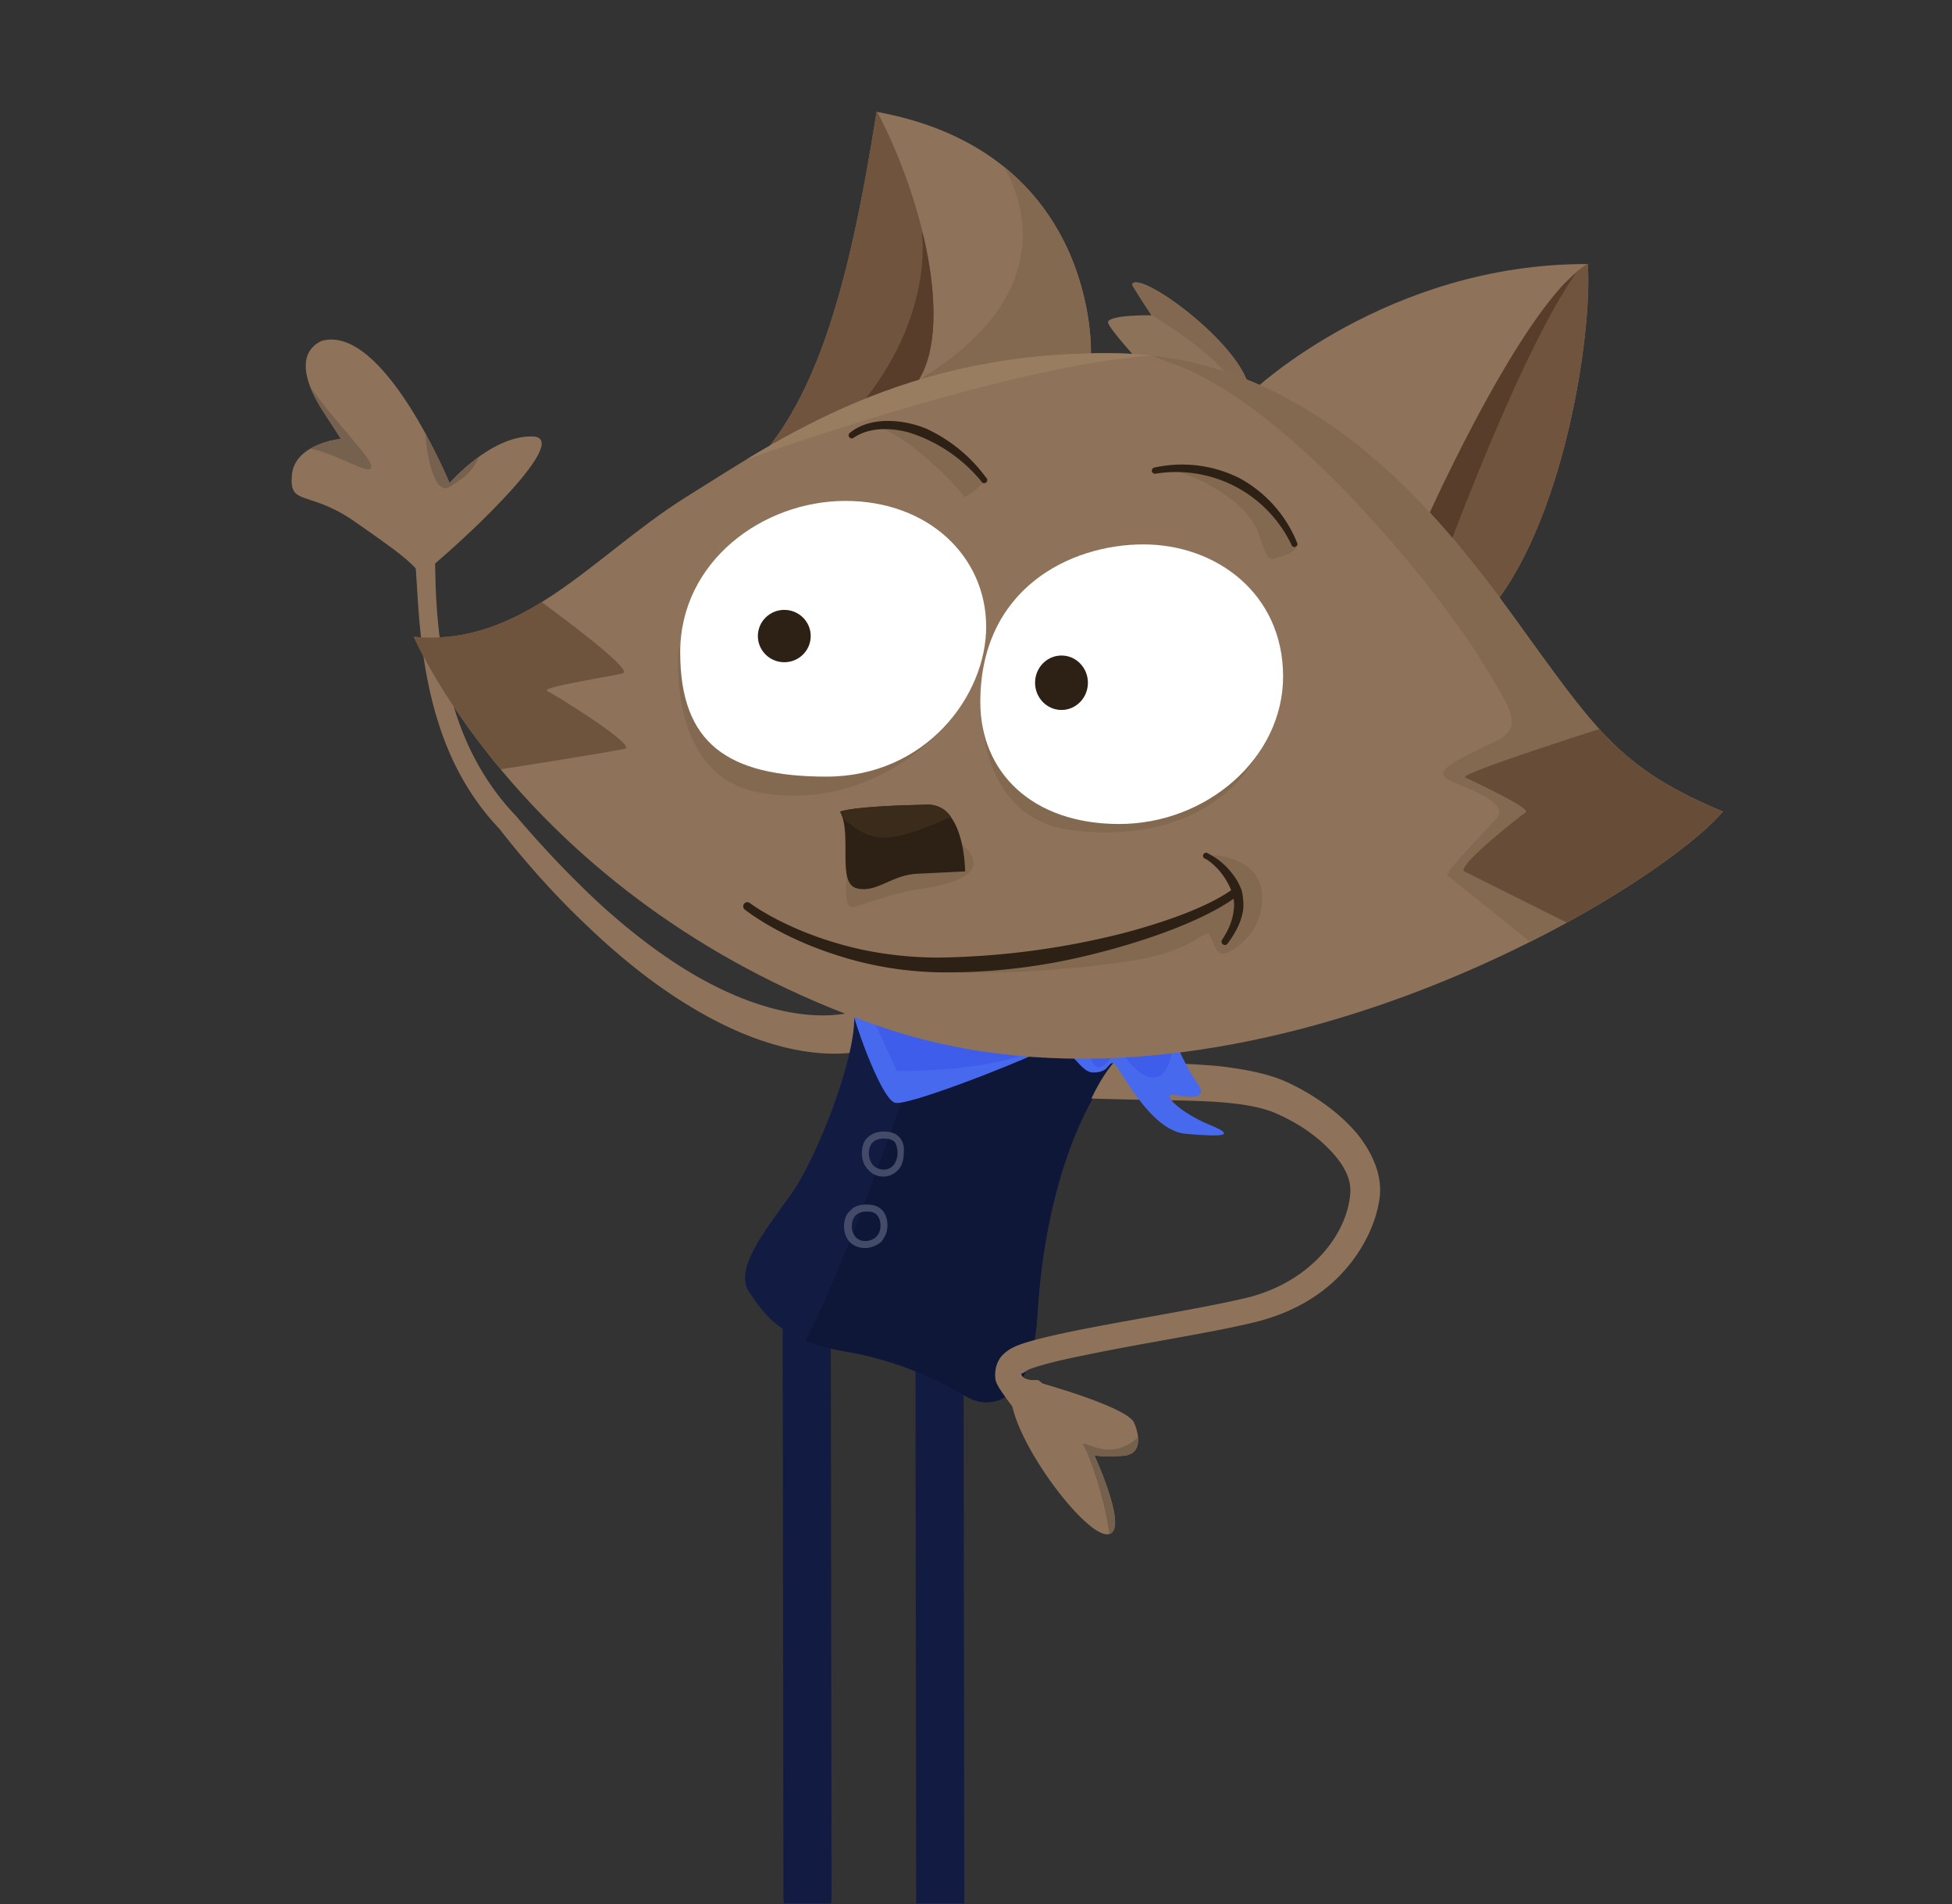 <?xml version="1.0" encoding="UTF-8" standalone="no"?>
<!DOCTYPE svg PUBLIC "-//W3C//DTD SVG 1.1//EN" "http://www.w3.org/Graphics/SVG/1.1/DTD/svg11.dtd">
<svg xmlns="http://www.w3.org/2000/svg" fill-rule="evenodd" stroke-linejoin="round" stroke-miterlimit="2" clip-rule="evenodd" viewBox="0 0 2514 2452">
  <rect x="0" y="0" width="2514" height="2452" fill="#333333" stroke="none"/>
  <g id="char-smile" transform="translate(-51 -41)">
    <path fill="none" d="M51 41h2513v2451H51z"/>
    <clipPath id="_clip1">
      <path d="M51 41h2513v2451H51z"/>
    </clipPath>
    <g clip-path="url(#_clip1)">
      <g id="G" transform="translate(-815 41)">
        <path id="brasL" fill="#8e735a" d="M1509 1067c-38-40-62-86-77-132-21-64-26-128-29-180l-3-45-13 1c-1-15 10-27 25-28 14 0 26 11 14 26l1 45c2 50 8 112 29 173 15 43 38 85 73 122l1 1c40 47 78 86 113 118 48 43 92 74 131 95 122 66 193 39 193 39a26 26 0 0118 49s-87 32-230-55c-40-24-85-58-133-104-36-34-74-75-113-125z"/>
        <path fill="#8e735a" d="M1414 736c63-52 190-174 137-174-53-1-106 60-106 60s-85-206-165-183c-37 18-15 64 1 89l24 37s-59 6-63 46c-4 41 20 20 77 58 56 39 87 60 94 81 5-15 1-8 1-14z"/>
        <clipPath id="_clip2">
          <path d="M1414 736c63-52 190-174 137-174-53-1-106 60-106 60s-85-206-165-183c-37 18-15 64 1 89l24 37s-59 6-63 46c-4 41 20 20 77 58 56 39 87 60 94 81 5-15 1-8 1-14z"/>
        </clipPath>
        <g fill="#76604e" clip-path="url(#_clip2)">
          <path d="M1252 576c41 1 96 43 92 23-5-19-88-96-97-138-10-43-37 113 5 115zM1413 540c0 34 10 100 32 87 21-14 37-20 47-71 9-51-79-50-79-16z"/>
        </g>
      </g>
      <g id="jambes">
        <path fill="#121c42" d="M1874 1714l1 730a31 31 0 0062 0l-1-730a31 31 0 00-62 0z" transform="translate(-815 41)"/>
        <path fill="#121c42" d="M1874 1714l1 730a31 31 0 0062 0l-1-730a31 31 0 00-62 0z" transform="translate(-644 72)"/>
      </g>
      <g id="Corps" transform="translate(-815 41)">
        <path fill="#121c42" d="M1966 1305c4 54-48 187-82 234s-73 96-53 125 41 62 123 76 135 46 158 59c22 13 82 19 90-105 7-123 40-252 106-331 21-25-346-113-342-58z"/>
        <clipPath id="_clip3">
          <path d="M1966 1305c4 54-48 187-82 234s-73 96-53 125 41 62 123 76 135 46 158 59c22 13 82 19 90-105 7-123 40-252 106-331 21-25-346-113-342-58z"/>
        </clipPath>
        <g clip-path="url(#_clip3)">
          <path fill="#0f1739" d="M2030 1410s-111 322-150 348c-38 27 276 89 276 89l168-229 31-311-290-1-35 104z"/>
          <path id="boutonb" fill="#434b69" d="M1953 1579c0 9 3 15 7 20 5 5 12 8 20 8s15-3 21-8c4-5 8-12 8-21s-3-16-7-20c-5-5-11-7-20-7s-16 2-21 8c-5 4-8 11-8 20zm10 0c0-6 2-11 5-14s8-5 14-5 10 1 13 4 5 8 5 14c0 7-2 11-6 15-3 3-9 5-14 5s-9-2-12-5c-3-4-5-8-5-14z"/>
          <path id="boutonh" fill="#434b69" d="M1954 1579c0 9 3 16 8 21 5 6 12 9 20 9s15-4 20-10c4-5 6-12 6-21 1-9-2-16-6-20-5-5-11-7-20-7s-16 3-21 8-7 12-7 20zm9 0c0-6 2-11 5-14s8-5 14-5 10 1 14 4c2 3 4 8 4 14 0 7-2 12-5 16s-8 6-13 6-10-2-14-6c-3-4-5-9-5-15z" transform="translate(22 -94)"/>
        </g>
      </g>
      <g id="D">
        <path id="D1" fill="#8e735a" d="M2182 1768c-2 4 4 7 8 9h13a26 26 0 01-24 46l-16-21c-6-9-13-17-15-26-1-9 0-20 8-30 3-3 8-8 17-12 11-5 30-10 52-15 71-16 186-33 251-49 37-10 66-28 87-49 26-26 40-57 42-84 2-23-13-44-33-63s-46-34-69-43c-20-7-42-10-68-12-44-3-99-2-177-5a26 26 0 013-52c78 6 134 7 177 11 32 4 58 9 80 18 33 14 71 39 96 69 20 25 32 53 29 81-4 33-22 73-56 106-25 24-59 44-103 55-56 14-150 28-221 43-30 6-55 12-71 18-5 2-8 6-10 5z" transform="translate(-815 41)"/>
        <g transform="translate(-498 301) scale(.853)">
          <path fill="#8e735a" d="M2183 1774c50 13 164 47 173 69 9 21 12 49-19 50-30 2-41-1-41-1s58 126 16 119c-43-8-167-182-138-230 7-3-41-19 9-7z"/>
          <clipPath id="_clip4">
            <path d="M2183 1774c50 13 164 47 173 69 9 21 12 49-19 50-30 2-41-1-41-1s58 126 16 119c-43-8-167-182-138-230 7-3-41-19 9-7z"/>
          </clipPath>
          <g clip-path="url(#_clip4)">
            <path fill="#75604e" d="M2320 2026c-4-58-33-140-42-151 7-5 44 30 88-14 43-44-41 224-46 165z"/>
          </g>
        </g>
      </g>
      <path id="masque-bras" fill="#0f1739" d="M2313 1432s28-70 61-78c34-8-109 1-109 1l3 79 45-2z" transform="translate(-862 36)"/>
      <g id="bandana" transform="translate(-815 41)">
        <path fill="#4769ee" d="M1959 1285c11 45 44 132 60 135 16 4 147-47 187-66 39-19 47 27 68 27s18-13 26-12c7 2 46 88 94 91 47 4 66 3 29-12-38-16-63-41-44-38 18 3 46 7 28-17-17-24-31-61-31-61s-429-92-417-47z"/>
        <clipPath id="_clip5">
          <path d="M1959 1285c11 45 44 132 60 135 16 4 147-47 187-66 39-19 47 27 68 27s18-13 26-12c7 2 46 88 94 91 47 4 66 3 29-12-38-16-63-41-44-38 18 3 46 7 28-17-17-24-31-61-31-61s-429-92-417-47z"/>
        </clipPath>
        <g clip-path="url(#_clip5)">
          <path fill="#3e5deb" d="M1988 1307l33 72s125 2 180-29c55-32 62-13 67 4 4 17 14 40 39-10 9 30 60 78 69 5 8-73-388-42-388-42z"/>
        </g>
      </g>
      <g id="oreilleL" transform="translate(-815 41)">
        <path fill="#8e735a" d="M2271 455s10-259-276-311c-34 214-78 401-191 482l467-171z"/>
        <clipPath id="_clip6">
          <path d="M2271 455s10-259-276-311c-34 214-78 401-191 482l467-171z"/>
        </clipPath>
        <g clip-path="url(#_clip6)">
          <path fill="#846951" d="M2156 211s107 147-103 276c92-4 226-17 226-17s0-126-51-199c-42-61-72-60-72-60z"/>
          <path fill="#70543e" d="M1983 121c68 116 112 292 67 367s-258 104-258 104 123-586 191-471z"/>
          <clipPath id="_clip7">
            <path d="M1983 121c68 116 112 292 67 367s-258 104-258 104 123-586 191-471z"/>
          </clipPath>
          <g clip-path="url(#_clip7)">
            <path fill="#573d2a" d="M2053 298s20 117-94 241c-64 71 107 26 131-31 25-57-37-210-37-210z"/>
          </g>
        </g>
      </g>
      <g id="cheveux" transform="translate(-815 41)">
        <path fill="#8d725a" d="M2473 493c-19-58-140-145-149-127 0 2 25 40 25 40s-55-1-56 9c0 7 45 56 45 56s154 80 135 22z"/>
        <clipPath id="_clip8">
          <path d="M2473 493c-19-58-140-145-149-127 0 2 25 40 25 40s-55-1-56 9c0 7 45 56 45 56s154 80 135 22z"/>
        </clipPath>
        <g clip-path="url(#_clip8)">
          <path fill="#836851" d="M2313 385c44 23 135 81 144 117 10 37 28-73 28-73l-170-89s-47 23-2 45z"/>
        </g>
      </g>
      <g id="oreilleD" transform="translate(-815 41)">
        <path fill="#8e735a" d="M2480 503s173-164 431-163c6 93-32 339-131 451-90-96-300-288-300-288z"/>
        <clipPath id="_clip9">
          <path d="M2480 503s173-164 431-163c6 93-32 339-131 451-90-96-300-288-300-288z"/>
        </clipPath>
        <g clip-path="url(#_clip9)">
          <path fill="#70543e" d="M2703 670s138-310 220-336c82-25-113 463-113 463l-107-127z"/>
          <clipPath id="_clip10">
            <path d="M2703 670s138-310 220-336c82-25-113 463-113 463l-107-127z"/>
          </clipPath>
          <g clip-path="url(#_clip10)">
            <path fill="#573d2a" d="M2727 718s125-342 196-397c72-55-310 287-310 287l114 110"/>
          </g>
        </g>
      </g>
      <g id="head" transform="translate(1 1)">
        <path fill="#8e735a" d="M583 860s148 346 601 502c452 155 992-169 1085-277-125-52-159-98-248-221-88-122-256-364-531-369s-437 111-558 186c-120 76-208 192-349 179z"/>
        <clipPath id="_clip11">
          <path d="M583 860s148 346 601 502c452 155 992-169 1085-277-125-52-159-98-248-221-88-122-256-364-531-369s-437 111-558 186c-120 76-208 192-349 179z"/>
        </clipPath>
        <g clip-path="url(#_clip11)">
          <g id="Shadow">
            <path fill="#846951" d="M2381 470c147 55 328 279 388 373 53 86 61 95 10 118-50 23-64 34-48 43 16 8 81 29 63 49-17 19-68 71-64 74l143 115 317-188-718-621-154 11s-63-21 63 26zM2023 1248s116 15 288-9c105-14 107-51 115-31 7 19 11 27 32 12 9-6 38-29 33-73-6-44-63-46-63-46s18 24 23 36c6 12-4 14-4 14s-65 50-162 67-262 30-262 30zM1957 1122c-2 20-4 49 9 46 12-3 45-17 84-23s104-20 48-64c-56-43-139 21-141 41zM1988 547c44 9 111 79 120 93 16-7 26-21 26-21s-50-62-99-71c-36-3-37-3-47-1z" transform="translate(-816 40)"/>
            <path fill="#846951" d="M2373 605c32 6 98 39 113 80 15 42 13 36 29 32s21-12 21-12-22-65-76-87c-55-23-118-19-87-13zM1740 834s-17 162 101 186c117 23 218-44 263-112-188-36-364-74-364-74zM2130 884s-17 169 117 185c128 16 207-39 238-97-59-25-355-88-355-88z" transform="translate(-816 40)"/>
          </g>
          <path id="Light" fill="#997d61" d="M1678 646s514-201 725-189-309-85-309-85l-416 274z" transform="translate(-816 40)"/>
          <path fill="#6e533d" d="M710 788s162 115 142 119c-20 5-108 18-97 23s115 70 100 74-207 34-207 34L516 841l194-53z"/>
          <path fill="#674c37" d="M2947 932s-203 64-194 69c8 4 86 40 78 45-9 6-90 70-79 76l168 84s194-121 191-160-164-114-164-114z" transform="translate(-816 40)"/>
          <g id="bouche" transform="translate(-816 40)">
            <path id="Bouche" fill="#2d2014" d="M1825 1171s43 35 119 59c37 12 81 21 132 22a768 768 0 00200-24c84-21 154-50 187-77a5 5 0 00-7-8c-27 21-80 42-145 59a1025 1025 0 01-235 31c-49 0-92-7-127-17-75-21-117-53-117-53a5 5 0 10-7 8z"/>
            <path fill="#2d2014" d="M2419 1106s12 7 22 21c5 7 10 16 13 26 1 6 2 11 1 18-1 11-5 24-15 39a4 4 0 107 5c12-16 18-30 20-43 1-8 0-15-1-22-3-12-10-22-17-30-12-14-27-21-27-21a4 4 0 10-3 7z"/>
          </g>
          <g id="nose">
            <path id="nose1" fill="#2d2014" d="M1132 1085c16 30-5 93 22 99 26 6 44-18 79-19l60-3s0-83-46-86c-45 1-96 3-115 9z"/>
            <path id="nose2" fill="#3b2b1b" d="M1136 1094l-4-9c19-6 70-8 115-9 13 1 22 7 28 16-21 9-56 24-78 26-26 3-41-7-61-24z"/>
          </g>
          <g id="eyes">
            <path id="eyeR" fill="#fff" d="M926 880c0-117 105-195 210-195 106 0 179 72 179 162 0 89-77 193-203 193s-186-43-186-160z" transform="matrix(1.013 0 0 1 -12 0)"/>
            <path id="eyeL" fill="#fff" d="M1493 1101c112 0 210-85 210-190 0-106-85-170-179-170s-209 57-209 203c0 90 66 157 178 157z" transform="matrix(1.005 0 0 1 -9 0)"/>
            <ellipse cx="1037.8" cy="828" fill="#2d2014" rx="26.2" ry="33.7" transform="matrix(1.299 0 0 1 -288 31)"/>
            <ellipse cx="1037.8" cy="828" fill="#2d2014" rx="26.2" ry="33.7" transform="matrix(1.299 0 0 1.04 69 58)"/>
          </g>
          <g id="sourcils">
            <path fill="#2d2014" d="M1965 564c17-12 43-15 72-7a197 197 0 0193 63 4 4 0 106-5 198 198 0 00-77-63c-17-7-34-10-50-10-20 0-37 6-48 15a4 4 0 004 7z" transform="translate(-816 40)"/>
            <path fill="#2d2014" d="M1962 562a165 165 0 01104 17 165 165 0 0172 76 4 4 0 007-3 165 165 0 00-74-84 165 165 0 00-110-14 4 4 0 001 8z" transform="translate(-424 88)"/>
          </g>
        </g>
      </g>
    </g>
  </g>
</svg>
